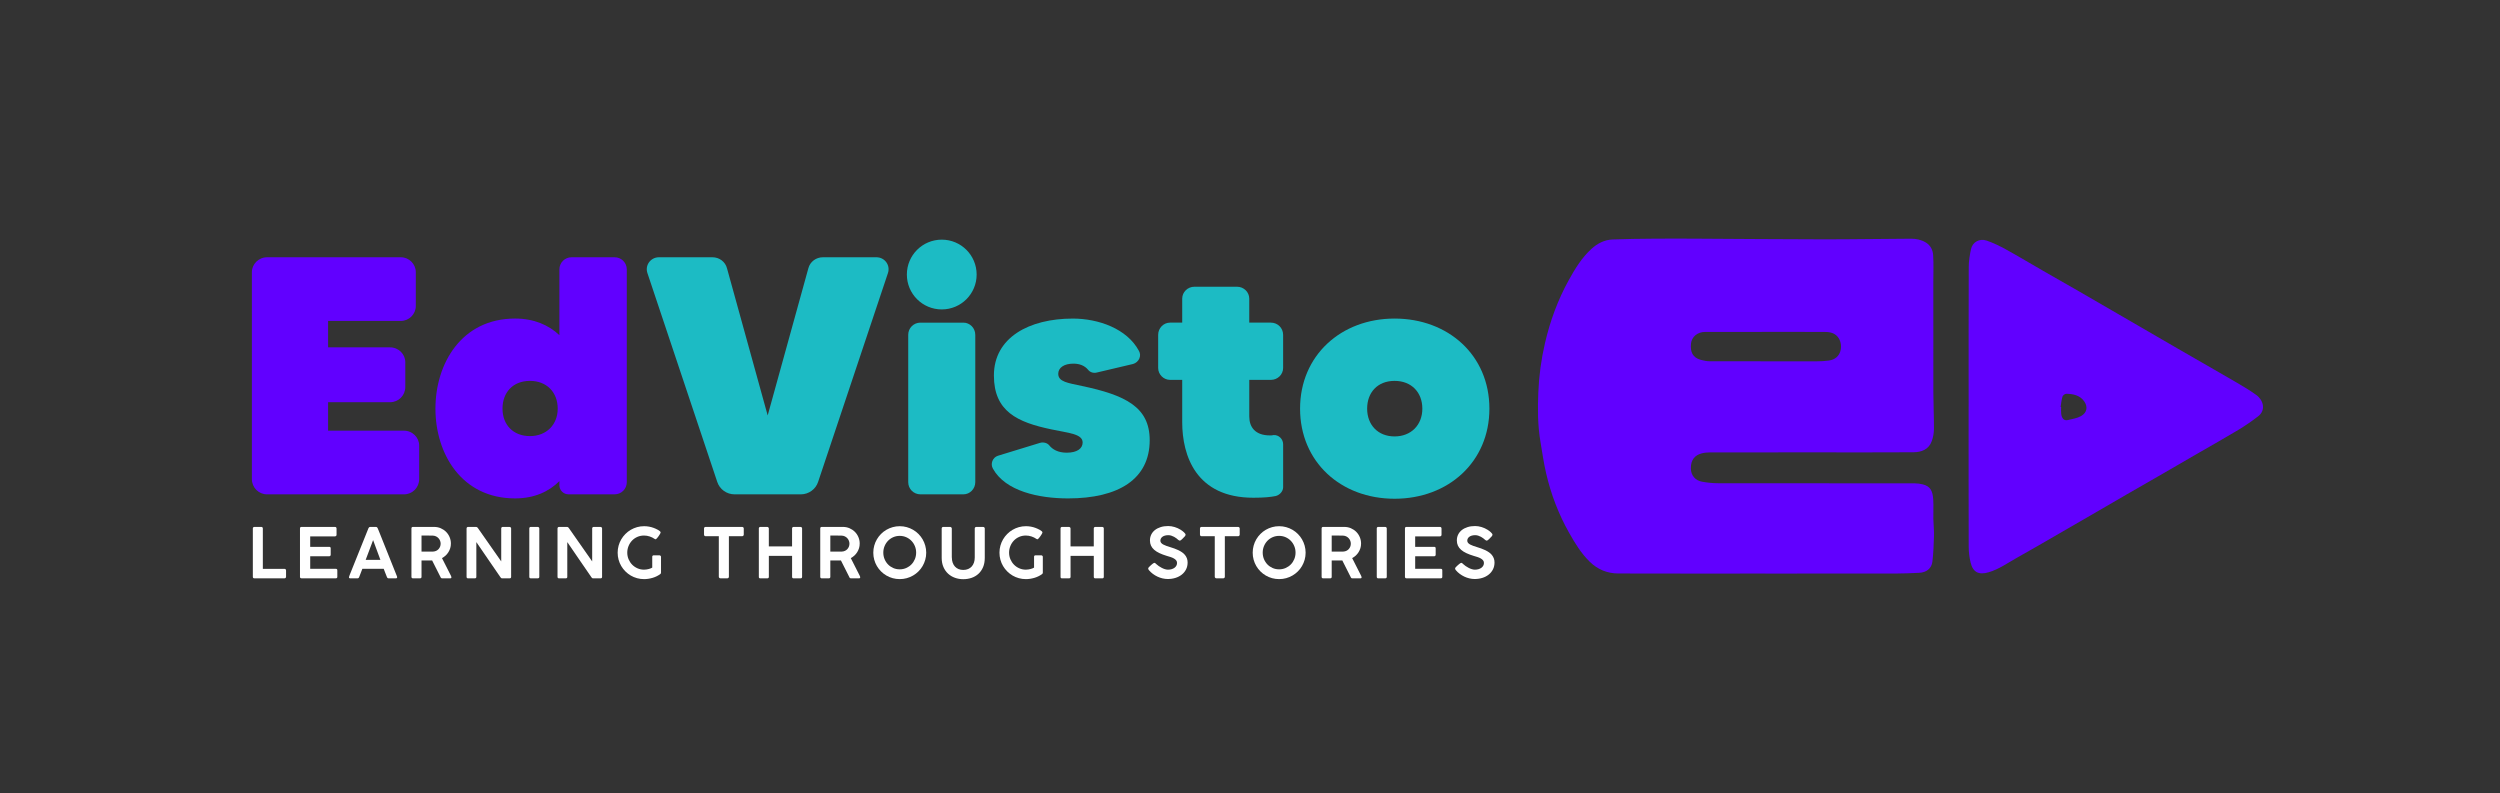 <?xml version="1.0" encoding="UTF-8"?><svg id="Capa_1" xmlns="http://www.w3.org/2000/svg" viewBox="0 0 2326 738"><rect x="0" y="0" width="2326" height="738" fill="#333333" stroke="none"/><defs><style>.cls-1{fill:#fff;}.cls-2{fill:#1cbbc4;}.cls-3{fill:#6100ff;}</style></defs><g><path class="cls-3" d="M1642.61,533.64c-45.66,0-91.31,.09-136.97-.07-10.12-.04-19.05-3.61-26.49-10.86-8.13-7.92-13.88-17.49-19.37-27.21-9.76-17.3-16.77-35.75-21.25-55.07-2.27-9.8-3.68-19.82-5.35-29.75-2.55-15.12-2.56-30.4-1.94-45.62,.63-15.44,2.72-30.77,6.22-45.87,4.75-20.46,11.89-40.04,22.05-58.43,5.85-10.59,12.11-20.97,21.21-29.23,5.55-5.03,12.05-8.41,19.58-8.72,12.63-.51,25.28-.63,37.92-.74,13.49-.12,26.98-.08,40.47-.01,39.27,.2,78.55,.59,117.82,.63,27.17,.03,54.34-.47,81.5-.59,4.78-.02,9.46,.93,13.71,3.48,4.56,2.74,6.61,7.17,6.9,11.96,.51,8.19,.15,16.43,.15,24.65,0,.92,0,1.84,0,2.77,0,33.43-.06,66.86,.03,100.29,.03,11.26,.61,22.51,.56,33.77-.02,3.79-.74,7.75-2.01,11.32-2.81,7.95-9.67,10.4-17.2,10.45-30.44,.2-60.87,.08-91.31,.08-32.51,0-65.02-.02-97.54,.04-2.6,0-5.28,.21-7.79,.84-6.48,1.62-10.57,5.98-10.33,14.39,.17,6.05,4,10.91,10.46,12.06,4.91,.87,9.95,1.4,14.94,1.41,60.99,.09,121.98,.05,182.97,.1,2.48,0,5.02,.35,7.43,.96,7.04,1.76,9.21,6.07,9.71,14.22,.37,5.97-.02,11.99,.1,17.98,.1,5.15,.73,10.3,.59,15.44-.22,8.11-.51,16.25-1.48,24.29-.77,6.34-5.6,10.04-12.22,10.35-7.33,.34-14.67,.67-22.01,.68-40.35,.07-80.7,.03-121.06,.03Zm.11-224.84c-18.78,0-37.57-.04-56.35,.02-7,.02-12.45,4.49-13.09,10.99-.73,7.4,1.41,12.88,9.13,15.01,2.81,.77,5.79,1.31,8.69,1.32,33.07,.09,66.14,.08,99.22,.03,3.76,0,7.55-.21,11.27-.72,12.08-1.66,13.12-14.13,9.33-20.49-2.87-4.81-7.56-6.06-12.53-6.1-18.55-.15-37.1-.06-55.66-.06Z"/><path class="cls-3" d="M1831.62,378.36c0-43.35-.08-86.7,.09-130.05,.02-5.52,.96-11.12,2.12-16.54,1.41-6.57,7.92-10.22,14.65-7.89,6.18,2.14,12.17,5.04,17.91,8.21,11.64,6.42,23.05,13.28,34.57,19.91,11.24,6.46,22.52,12.85,33.75,19.31,11.63,6.69,23.22,13.45,34.82,20.18,18.88,10.96,37.75,21.94,56.65,32.86,18.41,10.64,36.89,21.15,55.26,31.85,6.08,3.54,12.14,7.19,17.83,11.31,6.62,4.79,9.11,14.14,1.72,19.82-5.93,4.56-12.12,8.84-18.53,12.7-12.17,7.33-24.58,14.27-36.88,21.38-11.22,6.49-22.42,13.01-33.65,19.49-11.13,6.42-22.29,12.78-33.41,19.21-11.22,6.48-22.42,13.02-33.63,19.52-11.31,6.55-22.63,13.1-33.95,19.62-11.43,6.58-22.82,13.25-34.34,19.67-8.61,4.8-16.66,10.65-26.3,13.51-9.22,2.74-14.72,.07-16.88-9.16-1.11-4.73-1.72-9.68-1.74-14.53-.13-43.46-.08-86.93-.08-130.39Zm85.56,.26l.51,.08c0,2.07-.2,4.17,.04,6.22,.52,4.43,2.67,6.75,6.24,5.89,4.15-1,8.61-1.64,12.22-3.69,5.86-3.32,6.4-8.88,2.91-13.78-3.96-5.55-10.24-6.9-16.66-6.97-1.2-.01-3.14,1.45-3.5,2.61-.95,3.1-1.22,6.41-1.77,9.63Z"/></g><g><path class="cls-3" d="M375.83,400.7c7.88,0,14.18,6.3,14.18,13.87v31.2c0,7.88-6.3,14.18-14.18,14.18h-127.3c-7.88,0-14.18-6.3-14.18-14.18V253.23c0-7.56,6.3-13.87,14.18-13.87h124.47c7.56,0,13.86,6.3,13.86,13.87v31.51c0,7.56-6.3,13.86-13.86,13.86h-67.75v24.58h57.66c7.88,0,14.18,6.3,14.18,13.86v23c0,7.88-6.3,14.18-14.18,14.18h-57.66v26.47h70.58Z"/><path class="cls-3" d="M531.81,239.36h40.02c6.3,0,11.34,5.04,11.34,11.34v197.89c0,6.3-5.04,11.34-11.34,11.34h-42.86c-4.73,0-8.51-3.78-8.51-8.51v-3.78c-9.77,9.77-23.32,16.07-41.28,16.07-49.79,0-74.05-41.59-74.05-83.51s24.26-83.82,74.05-83.82c17.65,0,31.2,5.99,41.28,15.44v-61.13c0-6.3,5.04-11.34,11.34-11.34Zm-12.92,140.85c0-15.12-10.08-25.84-25.84-25.84s-25.52,10.71-25.52,25.84,10.08,25.53,25.52,25.53,25.84-10.71,25.84-25.53Z"/><path class="cls-2" d="M765.61,239.36h49.79c7.88,0,13.23,7.56,10.71,14.81l-64.91,194.11c-2.21,6.93-8.82,11.66-16.07,11.66h-61.76c-7.25,0-13.86-4.73-16.07-11.66l-64.91-194.11c-2.52-7.25,2.84-14.81,10.71-14.81h49.79c6.3,0,11.97,4.1,13.55,10.4l37.81,136.76,37.81-136.76c1.58-6.3,7.25-10.4,13.55-10.4Z"/><path class="cls-2" d="M843.75,255.43c0-17.96,14.5-32.46,32.46-32.46s32.46,14.5,32.46,32.46-14.5,32.46-32.46,32.46-32.46-14.5-32.46-32.46Zm1.26,193.16v-137.07c0-6.3,5.04-11.34,11.34-11.34h40.02c5.99,0,11.03,5.04,11.03,11.34v137.07c0,6.3-5.04,11.34-11.03,11.34h-40.02c-6.3,0-11.34-5.04-11.34-11.34Z"/><path class="cls-2" d="M1069.68,409.52c0,36.24-28.99,54.2-75.94,54.2-27.1,0-58.3-6.62-69.95-27.73-2.52-4.41-.32-10.4,4.73-11.97l39.07-11.97c3.15-.94,6.93,0,8.82,2.52,2.84,3.47,7.88,6.62,16.07,6.62,9.45,0,14.81-3.78,14.81-9.45,0-8.19-13.23-8.82-29.31-12.29-31.51-6.62-53.25-16.7-53.25-50.1,0-35.29,32.77-52.94,73.42-52.94,23.95,0,50.42,9.45,61.45,29.94,2.84,4.73,0,10.71-5.36,12.29l-33.4,7.88c-3.15,.94-6.62,0-8.51-2.52-3.15-3.78-7.88-5.67-13.55-5.67-8.82,0-14.18,3.78-14.18,9.45,0,7.56,9.14,8.51,22.06,11.34,40.33,8.51,63.02,19.54,63.02,50.42Z"/><path class="cls-2" d="M1182.49,353.43h-20.17v34.03c0,9.77,5.36,17.65,19.22,17.65,.95,0,2.21,0,3.47-.32,4.73-.32,8.82,3.78,8.82,8.51v40.02c0,3.78-3.15,7.25-6.93,8.19-4.73,.95-10.71,1.58-20.8,1.58-53.25,0-66.17-39.07-66.17-70.27v-39.39h-11.34c-5.99,0-11.03-5.04-11.03-11.03v-30.88c0-6.3,5.04-11.34,11.03-11.34h11.34v-22.37c0-5.99,5.04-11.03,11.34-11.03h39.7c6.3,0,11.34,5.04,11.34,11.03v22.37h20.17c6.3,0,11.34,5.04,11.34,11.34v30.88c0,5.99-5.04,11.03-11.34,11.03Z"/><path class="cls-2" d="M1385.74,380.21c0,49.47-38.13,83.82-88.23,83.82s-87.92-34.35-87.92-83.82,38.13-83.82,87.92-83.82,88.23,34.03,88.23,83.82Zm-62.39,0c0-15.12-10.08-25.84-25.84-25.84s-25.52,10.71-25.52,25.84,10.08,25.84,25.52,25.84,25.84-10.71,25.84-25.84Z"/></g><g><path class="cls-1" d="M235.24,491.65c0-.39,.13-.72,.39-1,.26-.28,.62-.42,1.09-.42h6.39c.39,0,.72,.12,1.01,.37,.29,.25,.43,.6,.43,1.05v37.61h20.17c.39,0,.72,.13,1,.4,.28,.27,.42,.63,.42,1.08v5.9c0,.39-.13,.72-.39,1.01-.26,.29-.6,.43-1.03,.43h-28.07c-.94,0-1.41-.47-1.41-1.42v-45.02Z"/><path class="cls-1" d="M279.1,491.78c0-1.03,.47-1.55,1.42-1.55h31.07c.56,0,.95,.16,1.19,.47,.24,.31,.35,.71,.35,1.18v5.69c0,.39-.13,.73-.4,1.03-.27,.3-.67,.45-1.21,.45h-22.91v9.76h17.66c.43-.04,.77,.05,1.03,.27,.26,.23,.39,.61,.39,1.14v5.83c0,.39-.11,.73-.32,1.03-.21,.3-.56,.45-1.03,.45h-17.72v11.7h23.75c.6,0,1,.13,1.19,.39s.29,.66,.29,1.2v5.89c0,.91-.47,1.36-1.42,1.36h-31.9c-.39,0-.72-.11-1-.32s-.42-.56-.42-1.03v-44.95Z"/><path class="cls-1" d="M324.7,536.9c.11-.43,.23-.83,.37-1.19,.14-.37,.26-.7,.37-1l17.37-43.25c.06-.24,.24-.5,.53-.79s.68-.43,1.18-.43h5.19c.51,0,.89,.13,1.11,.39,.23,.26,.39,.48,.5,.68l1.06,2.51,17.02,42.57c0,.06,.02,.18,.05,.34,.03,.16,.05,.29,.05,.4,0,.64-.47,.97-1.42,.97h-6.35c-.47,0-.84-.1-1.09-.29-.26-.19-.47-.49-.64-.9l-.58-1.48-1.22-3.09c-.41-1.03-.8-2.07-1.19-3.13h-19.88c-.56,1.5-1.1,2.92-1.63,4.24s-.97,2.48-1.34,3.46c-.3,.8-.86,1.19-1.68,1.19h-6.45c-.41,0-.74-.08-.98-.23-.25-.15-.37-.38-.37-.68,0-.13,.01-.23,.03-.29Zm22.43-34.38c-1.16,2.97-2.32,6.04-3.46,9.22-1.15,3.18-2.3,6.24-3.46,9.19h13.73l-6.8-18.4Z"/><path class="cls-1" d="M382.8,491.75c0-1.01,.47-1.51,1.42-1.51h19.72c2.17,0,4.2,.41,6.09,1.22,1.89,.82,3.54,1.92,4.95,3.32,1.41,1.4,2.51,3.04,3.32,4.93,.81,1.89,1.21,3.9,1.21,6.03,0,1.48-.2,2.9-.61,4.25-.41,1.35-.98,2.61-1.71,3.77-.73,1.16-1.6,2.21-2.61,3.14s-2.13,1.72-3.35,2.37l8.38,16.53c.04,.21,.12,.43,.23,.64s.16,.44,.16,.68c0,.64-.38,.97-1.13,.97h-7.48c-.77,0-1.29-.4-1.55-1.19l-7.8-15.47c-.34,0-.71,0-1.11,.02-.4,.01-.95,.02-1.64,.02h-7.11v15.24c0,.92-.49,1.39-1.48,1.39h-6.48c-.43,0-.77-.11-1.03-.34-.26-.23-.39-.57-.39-1.05v-44.95Zm27.17,14.03c0-.92-.17-1.82-.52-2.68-.34-.87-.83-1.65-1.45-2.33-.62-.69-1.36-1.24-2.22-1.67-.86-.43-1.79-.68-2.8-.74-.75-.02-1.49-.04-2.21-.05-.72-.01-1.47-.02-2.24-.02h-6.35v14.95h9.72c.38,0,.78-.02,1.21-.06,1.01-.06,1.94-.3,2.79-.71,.85-.41,1.57-.95,2.18-1.62,.6-.68,1.07-1.45,1.4-2.31,.33-.87,.5-1.79,.5-2.75Z"/><path class="cls-1" d="M434.1,491.69c0-.41,.12-.75,.37-1.03,.25-.28,.6-.42,1.05-.42h7.41c.3,0,.59,.07,.85,.21,.27,.14,.51,.36,.72,.66,3.67,5.24,7.31,10.45,10.92,15.61,3.61,5.17,7.25,10.37,10.92,15.61v-30.87c.06-.39,.23-.69,.48-.9,.26-.21,.57-.32,.93-.32h6.22c.43,0,.8,.13,1.11,.39,.31,.26,.47,.6,.47,1.03v45.12c0,.88-.5,1.32-1.51,1.32h-6.99c-.47,0-.91-.29-1.32-.87-3.78-5.48-7.55-10.95-11.29-16.42-3.75-5.47-7.5-10.95-11.26-16.45v32.32c0,.47-.11,.83-.34,1.06s-.61,.35-1.14,.35h-6.19c-.49,0-.85-.12-1.08-.37-.23-.25-.34-.59-.34-1.02v-45.02Z"/><path class="cls-1" d="M492.46,491.65c0-.39,.12-.72,.35-1,.24-.28,.59-.42,1.06-.42h6.39c.36,0,.71,.13,1.03,.39,.32,.26,.48,.6,.48,1.03v45.02c0,.95-.5,1.42-1.51,1.42h-6.39c-.94,0-1.41-.47-1.41-1.42v-45.02Z"/><path class="cls-1" d="M518.72,491.69c0-.41,.12-.75,.37-1.03,.25-.28,.6-.42,1.05-.42h7.41c.3,0,.59,.07,.85,.21,.27,.14,.51,.36,.72,.66,3.67,5.24,7.31,10.45,10.92,15.61,3.61,5.17,7.25,10.37,10.92,15.61v-30.87c.06-.39,.23-.69,.48-.9,.26-.21,.57-.32,.93-.32h6.22c.43,0,.8,.13,1.11,.39,.31,.26,.47,.6,.47,1.03v45.12c0,.88-.5,1.32-1.51,1.32h-6.99c-.47,0-.91-.29-1.32-.87-3.78-5.48-7.55-10.95-11.29-16.42-3.75-5.47-7.5-10.95-11.26-16.45v32.32c0,.47-.11,.83-.34,1.06s-.61,.35-1.14,.35h-6.19c-.49,0-.85-.12-1.08-.37-.23-.25-.34-.59-.34-1.02v-45.02Z"/><path class="cls-1" d="M606.83,518.08c0-.43,.12-.77,.35-1.03,.24-.26,.59-.39,1.06-.39h5.25c.36,0,.71,.13,1.03,.39,.32,.26,.48,.6,.48,1.03v14.79c0,.26-.06,.5-.19,.74-.13,.24-.36,.46-.71,.68-.02,0-.03,0-.03,.02,0,.01-.01,.02-.03,.02-1.01,.71-2.09,1.34-3.26,1.9-1.16,.56-2.37,1.03-3.64,1.4-1.27,.38-2.57,.66-3.9,.87-1.33,.2-2.67,.31-4,.31-2.26,0-4.44-.29-6.54-.87-2.11-.58-4.07-1.41-5.88-2.48-1.82-1.07-3.47-2.36-4.96-3.85-1.49-1.49-2.78-3.15-3.85-4.96-1.07-1.81-1.9-3.77-2.48-5.87-.58-2.09-.87-4.28-.87-6.56s.29-4.43,.87-6.53c.58-2.1,1.41-4.05,2.48-5.88,1.07-1.83,2.36-3.49,3.85-4.99,1.49-1.5,3.15-2.79,4.98-3.87,1.83-1.07,3.79-1.91,5.88-2.5,2.09-.59,4.28-.88,6.56-.88,1.53,0,3.05,.13,4.56,.4,1.51,.27,2.98,.67,4.4,1.21,.54,.21,1.18,.48,1.92,.8,.74,.32,1.44,.68,2.11,1.06s1.23,.78,1.69,1.19c.46,.41,.69,.81,.69,1.19,0,.17-.1,.45-.29,.82-.19,.38-.43,.8-.72,1.27-.29,.47-.62,.96-.98,1.47s-.72,.96-1.06,1.37c-.34,.41-.66,.75-.93,1.01-.28,.27-.49,.4-.64,.4-.13,0-.28-.03-.47-.08-.18-.05-.37-.16-.56-.31-1.35-.94-2.88-1.7-4.58-2.26s-3.43-.84-5.19-.84c-2.3,0-4.4,.43-6.32,1.29-1.91,.86-3.56,2.02-4.93,3.48-1.37,1.46-2.45,3.15-3.22,5.08-.77,1.92-1.16,3.95-1.16,6.07s.41,4.25,1.24,6.17c.83,1.92,1.94,3.6,3.35,5.03,1.41,1.43,3.06,2.56,4.95,3.38,1.89,.83,3.9,1.24,6.03,1.24,.79,0,1.58-.06,2.35-.18s1.5-.27,2.18-.45c.68-.18,1.28-.39,1.82-.61,.54-.23,.98-.45,1.32-.66v-10.05Z"/><path class="cls-1" d="M655.03,491.65c0-.43,.14-.77,.42-1.03,.28-.26,.63-.39,1.06-.39h33.9c.39,0,.74,.12,1.05,.35,.31,.24,.49,.59,.53,1.06v5.64c0,.43-.13,.81-.4,1.13-.27,.32-.66,.48-1.18,.48h-12.25v37.7c0,.39-.13,.73-.4,1.03-.27,.3-.64,.45-1.11,.45h-6.35c-.39,0-.74-.14-1.05-.42-.31-.28-.47-.63-.47-1.06v-37.7h-12.28c-.43,0-.78-.13-1.06-.4-.28-.27-.42-.67-.42-1.21v-5.64Z"/><path class="cls-1" d="M706.01,491.65c0-.36,.12-.69,.37-.98,.25-.29,.58-.43,1.01-.43h6.42c.36,0,.71,.14,1.03,.42,.32,.28,.48,.61,.48,1v16.69h21.62v-16.69c0-.39,.13-.72,.39-1,.26-.28,.6-.42,1.03-.42h6.33c.43,0,.8,.12,1.11,.37,.31,.25,.47,.59,.47,1.02v45.05c0,.95-.5,1.42-1.51,1.42h-6.39c-.94,0-1.41-.47-1.41-1.42v-19.5h-21.62v19.5c0,.95-.53,1.42-1.57,1.42h-6.36c-.92,0-1.38-.44-1.38-1.32v-45.12Z"/><path class="cls-1" d="M763.15,491.75c0-1.01,.47-1.51,1.42-1.51h19.72c2.17,0,4.2,.41,6.09,1.22,1.89,.82,3.54,1.92,4.95,3.32,1.41,1.4,2.51,3.04,3.32,4.93,.81,1.89,1.21,3.9,1.21,6.03,0,1.48-.2,2.9-.61,4.25-.41,1.35-.98,2.61-1.71,3.77s-1.6,2.21-2.61,3.14c-1.01,.93-2.13,1.72-3.35,2.37l8.38,16.53c.04,.21,.12,.43,.23,.64s.16,.44,.16,.68c0,.64-.38,.97-1.13,.97h-7.48c-.77,0-1.29-.4-1.55-1.19l-7.8-15.47c-.34,0-.71,0-1.11,.02-.4,.01-.95,.02-1.64,.02h-7.11v15.24c0,.92-.49,1.39-1.48,1.39h-6.48c-.43,0-.77-.11-1.03-.34-.26-.23-.39-.57-.39-1.05v-44.95Zm27.17,14.03c0-.92-.17-1.82-.52-2.68-.34-.87-.83-1.65-1.45-2.33-.62-.69-1.36-1.24-2.22-1.67-.86-.43-1.79-.68-2.8-.74-.75-.02-1.49-.04-2.21-.05-.72-.01-1.47-.02-2.24-.02h-6.35v14.95h9.72c.38,0,.78-.02,1.21-.06,1.01-.06,1.94-.3,2.79-.71,.85-.41,1.57-.95,2.18-1.62,.6-.68,1.07-1.45,1.4-2.31,.33-.87,.5-1.79,.5-2.75Z"/><path class="cls-1" d="M812.52,514.21c0-2.26,.29-4.44,.87-6.54,.58-2.11,1.41-4.07,2.48-5.9,1.07-1.83,2.36-3.49,3.85-4.99,1.49-1.5,3.15-2.79,4.98-3.85,1.83-1.06,3.79-1.89,5.88-2.48,2.09-.59,4.28-.88,6.56-.88s4.43,.29,6.53,.88c2.09,.59,4.05,1.42,5.88,2.48s3.49,2.35,4.99,3.85c1.5,1.5,2.79,3.17,3.85,4.99s1.89,3.79,2.48,5.9c.59,2.11,.89,4.3,.89,6.57s-.3,4.46-.89,6.54c-.59,2.08-1.42,4.04-2.48,5.87-1.06,1.83-2.35,3.49-3.85,4.98-1.5,1.49-3.17,2.77-4.99,3.83-1.83,1.06-3.79,1.89-5.88,2.47-2.1,.58-4.28,.87-6.56,.87s-4.46-.29-6.56-.87c-2.1-.58-4.06-1.41-5.88-2.48-1.83-1.07-3.49-2.36-4.98-3.85-1.49-1.49-2.77-3.15-3.83-4.96-1.06-1.81-1.89-3.77-2.47-5.87-.58-2.09-.87-4.28-.87-6.56Zm9.31-.06c0,2.17,.39,4.2,1.18,6.09,.78,1.89,1.86,3.53,3.22,4.93,1.36,1.4,2.98,2.5,4.83,3.32,1.86,.82,3.87,1.22,6.04,1.22s4.15-.41,6.01-1.22c1.86-.82,3.47-1.92,4.85-3.32s2.45-3.04,3.24-4.93c.78-1.89,1.18-3.92,1.18-6.09s-.39-4.17-1.18-6.06c-.78-1.89-1.86-3.54-3.24-4.95-1.37-1.41-2.99-2.52-4.85-3.34-1.86-.82-3.86-1.22-6.01-1.22s-4.18,.41-6.04,1.22c-1.86,.82-3.47,1.93-4.83,3.34-1.36,1.41-2.44,3.06-3.22,4.95-.78,1.89-1.18,3.91-1.18,6.06Z"/><path class="cls-1" d="M885.6,518.66c0,1.81,.26,3.43,.77,4.87,.51,1.44,1.24,2.66,2.17,3.66s2.05,1.76,3.35,2.29c1.3,.53,2.75,.79,4.33,.79,1.68,0,3.18-.28,4.51-.84,1.33-.56,2.45-1.35,3.37-2.37,.91-1.02,1.61-2.25,2.09-3.67,.48-1.43,.72-3,.72-4.72v-27c0-.39,.14-.72,.42-1,.28-.28,.63-.42,1.06-.42h6.23c.45,0,.83,.14,1.14,.42,.31,.28,.47,.61,.47,1v27.36c0,3.33-.54,6.24-1.61,8.72-1.07,2.48-2.52,4.55-4.35,6.2s-3.95,2.89-6.38,3.71c-2.43,.82-4.99,1.22-7.7,1.22s-5.27-.43-7.7-1.3c-2.43-.87-4.55-2.14-6.38-3.82-1.82-1.68-3.27-3.75-4.35-6.22-1.07-2.47-1.61-5.31-1.61-8.51v-27.36c0-.34,.12-.67,.37-.97,.25-.3,.56-.45,.95-.45h6.57c.32,0,.65,.14,1,.42,.34,.28,.51,.61,.51,1v27Z"/><path class="cls-1" d="M962.07,518.08c0-.43,.12-.77,.35-1.03,.24-.26,.59-.39,1.06-.39h5.25c.36,0,.71,.13,1.03,.39,.32,.26,.48,.6,.48,1.03v14.79c0,.26-.06,.5-.19,.74-.13,.24-.36,.46-.71,.68-.02,0-.03,0-.03,.02,0,.01-.01,.02-.03,.02-1.01,.71-2.09,1.34-3.26,1.9-1.16,.56-2.37,1.03-3.64,1.4-1.27,.38-2.57,.66-3.9,.87-1.33,.2-2.67,.31-4,.31-2.26,0-4.44-.29-6.54-.87-2.11-.58-4.07-1.41-5.88-2.48-1.82-1.07-3.47-2.36-4.96-3.85-1.49-1.49-2.78-3.15-3.85-4.96-1.07-1.81-1.9-3.77-2.48-5.87-.58-2.09-.87-4.28-.87-6.56s.29-4.43,.87-6.53c.58-2.1,1.41-4.05,2.48-5.88,1.07-1.83,2.36-3.49,3.85-4.99,1.49-1.5,3.15-2.79,4.98-3.87,1.83-1.07,3.79-1.91,5.88-2.5,2.09-.59,4.28-.88,6.56-.88,1.53,0,3.05,.13,4.56,.4,1.51,.27,2.98,.67,4.4,1.21,.54,.21,1.18,.48,1.92,.8,.74,.32,1.44,.68,2.11,1.06s1.23,.78,1.69,1.19c.46,.41,.69,.81,.69,1.19,0,.17-.1,.45-.29,.82-.19,.38-.43,.8-.72,1.27-.29,.47-.62,.96-.98,1.47s-.72,.96-1.06,1.37c-.34,.41-.66,.75-.93,1.01-.28,.27-.49,.4-.64,.4-.13,0-.28-.03-.47-.08-.18-.05-.37-.16-.56-.31-1.35-.94-2.88-1.7-4.58-2.26s-3.43-.84-5.19-.84c-2.3,0-4.4,.43-6.32,1.29-1.91,.86-3.56,2.02-4.93,3.48-1.37,1.46-2.45,3.15-3.22,5.08-.77,1.92-1.16,3.95-1.16,6.07s.41,4.25,1.24,6.17c.83,1.92,1.94,3.6,3.35,5.03,1.41,1.43,3.06,2.56,4.95,3.38,1.89,.83,3.9,1.24,6.03,1.24,.79,0,1.58-.06,2.35-.18s1.5-.27,2.18-.45c.68-.18,1.28-.39,1.82-.61,.54-.23,.98-.45,1.32-.66v-10.05Z"/><path class="cls-1" d="M986.72,491.65c0-.36,.12-.69,.37-.98,.25-.29,.58-.43,1.01-.43h6.42c.36,0,.71,.14,1.03,.42,.32,.28,.48,.61,.48,1v16.69h21.62v-16.69c0-.39,.13-.72,.39-1,.26-.28,.6-.42,1.03-.42h6.33c.43,0,.8,.12,1.11,.37,.31,.25,.47,.59,.47,1.02v45.05c0,.95-.5,1.42-1.51,1.42h-6.39c-.94,0-1.41-.47-1.41-1.42v-19.5h-21.62v19.5c0,.95-.53,1.42-1.57,1.42h-6.36c-.92,0-1.38-.44-1.38-1.32v-45.12Z"/><path class="cls-1" d="M1097.74,503c-.28,0-.54-.07-.77-.21-.24-.14-.5-.33-.8-.56l-.06-.03c-.41-.41-.93-.86-1.58-1.35-.64-.49-1.36-.96-2.16-1.39s-1.65-.79-2.56-1.09c-.91-.3-1.84-.45-2.79-.45-1.2,0-2.27,.13-3.19,.4-.92,.27-1.7,.63-2.32,1.1-.62,.46-1.1,1-1.42,1.63s-.48,1.29-.48,2c0,.77,.24,1.45,.72,2.03,.48,.58,1.14,1.1,1.97,1.55,.83,.45,1.78,.86,2.85,1.24,1.07,.38,2.2,.75,3.38,1.11,1.35,.41,2.7,.85,4.03,1.32s2.61,1,3.82,1.59c1.21,.59,2.35,1.25,3.4,1.97,1.05,.72,1.96,1.55,2.72,2.48s1.36,1.98,1.8,3.13c.44,1.15,.66,2.45,.66,3.88,0,2.34-.47,4.46-1.42,6.35-.95,1.89-2.25,3.51-3.92,4.85-1.66,1.34-3.62,2.38-5.86,3.09-2.25,.72-4.66,1.08-7.23,1.08-1.65,0-3.3-.19-4.93-.58-1.63-.39-3.2-.93-4.7-1.64-1.5-.71-2.93-1.56-4.27-2.56s-2.54-2.12-3.59-3.37v.03l-.06-.13c-.47-.54-.71-1.03-.71-1.48,0-.24,.06-.46,.19-.68,.13-.21,.32-.45,.58-.71l1.06-1.06c.32-.28,.67-.59,1.03-.93,.36-.34,.73-.65,1.1-.93,.36-.28,.7-.51,1.01-.71s.56-.29,.76-.29c.3,0,.58,.1,.84,.29s.47,.38,.64,.55l.13,.13h-.03c.75,.71,1.59,1.39,2.53,2.03,.93,.64,1.9,1.22,2.89,1.72,.99,.5,1.97,.9,2.95,1.19,.98,.29,1.9,.44,2.76,.44,1.18,0,2.29-.15,3.32-.45s1.92-.72,2.68-1.27c.75-.55,1.34-1.21,1.77-1.98,.43-.77,.64-1.63,.64-2.58s-.28-1.76-.84-2.43c-.56-.68-1.29-1.27-2.19-1.77s-1.92-.94-3.05-1.3c-1.13-.37-2.26-.71-3.4-1.03-2.62-.79-4.91-1.65-6.88-2.58-1.97-.92-3.6-1.96-4.91-3.11-1.31-1.15-2.29-2.44-2.95-3.87-.65-1.43-.98-3.03-.98-4.82,0-2,.4-3.82,1.21-5.46,.8-1.64,1.95-3.05,3.43-4.22,1.48-1.17,3.27-2.08,5.35-2.74s4.41-.98,6.99-.98c1.95,0,3.94,.31,5.96,.92,2.02,.61,3.89,1.46,5.61,2.53,.52,.32,1.04,.69,1.58,1.09,.54,.41,1.03,.82,1.48,1.24,.45,.42,.82,.83,1.11,1.22,.29,.4,.43,.74,.43,1.02,0,.26-.06,.52-.19,.79-.13,.27-.29,.51-.48,.73l-.97,1.03v-.03c-.32,.34-.66,.7-1,1.06s-.69,.69-1.03,.98-.65,.53-.93,.72-.51,.29-.71,.29Z"/><path class="cls-1" d="M1116.46,491.65c0-.43,.14-.77,.42-1.03,.28-.26,.63-.39,1.06-.39h33.9c.39,0,.74,.12,1.05,.35,.31,.24,.49,.59,.53,1.06v5.64c0,.43-.13,.81-.4,1.13-.27,.32-.66,.48-1.18,.48h-12.25v37.7c0,.39-.13,.73-.4,1.03-.27,.3-.64,.45-1.11,.45h-6.35c-.39,0-.74-.14-1.05-.42-.31-.28-.47-.63-.47-1.06v-37.7h-12.28c-.43,0-.78-.13-1.06-.4-.28-.27-.42-.67-.42-1.21v-5.64Z"/><path class="cls-1" d="M1165.51,514.21c0-2.26,.29-4.44,.87-6.54,.58-2.11,1.41-4.07,2.48-5.9,1.07-1.83,2.36-3.49,3.85-4.99,1.49-1.5,3.15-2.79,4.98-3.85,1.83-1.06,3.79-1.89,5.88-2.48,2.09-.59,4.28-.88,6.56-.88s4.43,.29,6.53,.88c2.09,.59,4.05,1.42,5.88,2.48,1.83,1.06,3.49,2.35,4.99,3.85,1.5,1.5,2.79,3.17,3.85,4.99s1.89,3.79,2.48,5.9c.59,2.11,.89,4.3,.89,6.57s-.3,4.46-.89,6.54c-.59,2.08-1.42,4.04-2.48,5.87-1.06,1.83-2.35,3.49-3.85,4.98-1.5,1.49-3.17,2.77-4.99,3.83-1.83,1.06-3.79,1.89-5.88,2.47-2.1,.58-4.28,.87-6.56,.87s-4.46-.29-6.56-.87c-2.1-.58-4.06-1.41-5.88-2.48-1.83-1.07-3.49-2.36-4.98-3.85-1.49-1.49-2.77-3.15-3.83-4.96-1.06-1.81-1.89-3.77-2.47-5.87-.58-2.09-.87-4.28-.87-6.56Zm9.31-.06c0,2.17,.39,4.2,1.18,6.09,.78,1.89,1.86,3.53,3.22,4.93,1.36,1.4,2.98,2.5,4.83,3.32,1.86,.82,3.87,1.22,6.04,1.22s4.15-.41,6.01-1.22c1.86-.82,3.47-1.92,4.85-3.32s2.45-3.04,3.24-4.93c.78-1.89,1.18-3.92,1.18-6.09s-.39-4.17-1.18-6.06c-.78-1.89-1.86-3.54-3.24-4.95-1.37-1.41-2.99-2.52-4.85-3.34-1.86-.82-3.86-1.22-6.01-1.22s-4.18,.41-6.04,1.22c-1.86,.82-3.47,1.93-4.83,3.34-1.36,1.41-2.44,3.06-3.22,4.95-.78,1.89-1.18,3.91-1.18,6.06Z"/><path class="cls-1" d="M1229.63,491.75c0-1.01,.47-1.51,1.42-1.51h19.72c2.17,0,4.2,.41,6.09,1.22,1.89,.82,3.54,1.92,4.95,3.32,1.41,1.4,2.51,3.04,3.32,4.93,.81,1.89,1.21,3.9,1.21,6.03,0,1.48-.2,2.9-.61,4.25-.41,1.35-.98,2.61-1.71,3.77s-1.6,2.21-2.61,3.14c-1.01,.93-2.13,1.72-3.35,2.37l8.38,16.53c.04,.21,.12,.43,.23,.64s.16,.44,.16,.68c0,.64-.38,.97-1.13,.97h-7.48c-.77,0-1.29-.4-1.55-1.19l-7.8-15.47c-.34,0-.71,0-1.11,.02-.4,.01-.95,.02-1.64,.02h-7.11v15.24c0,.92-.49,1.39-1.48,1.39h-6.48c-.43,0-.77-.11-1.03-.34-.26-.23-.39-.57-.39-1.05v-44.95Zm27.17,14.03c0-.92-.17-1.82-.52-2.68-.34-.87-.83-1.65-1.45-2.33-.62-.69-1.36-1.24-2.22-1.67-.86-.43-1.79-.68-2.8-.74-.75-.02-1.49-.04-2.21-.05-.72-.01-1.47-.02-2.24-.02h-6.35v14.95h9.72c.38,0,.78-.02,1.21-.06,1.01-.06,1.94-.3,2.79-.71,.85-.41,1.57-.95,2.18-1.62,.6-.68,1.07-1.45,1.4-2.31,.33-.87,.5-1.79,.5-2.75Z"/><path class="cls-1" d="M1280.94,491.65c0-.39,.12-.72,.35-1,.24-.28,.59-.42,1.06-.42h6.39c.36,0,.71,.13,1.03,.39,.32,.26,.48,.6,.48,1.03v45.02c0,.95-.5,1.42-1.51,1.42h-6.39c-.94,0-1.41-.47-1.41-1.42v-45.02Z"/><path class="cls-1" d="M1307.17,491.78c0-1.03,.47-1.55,1.42-1.55h31.07c.56,0,.95,.16,1.19,.47,.24,.31,.35,.71,.35,1.18v5.69c0,.39-.13,.73-.4,1.03-.27,.3-.67,.45-1.21,.45h-22.91v9.76h17.66c.43-.04,.77,.05,1.03,.27,.26,.23,.39,.61,.39,1.14v5.83c0,.39-.11,.73-.32,1.03-.21,.3-.56,.45-1.03,.45h-17.72v11.7h23.75c.6,0,1,.13,1.19,.39s.29,.66,.29,1.2v5.89c0,.91-.47,1.36-1.42,1.36h-31.9c-.39,0-.72-.11-1-.32s-.42-.56-.42-1.03v-44.95Z"/><path class="cls-1" d="M1383.28,503c-.28,0-.54-.07-.77-.21-.24-.14-.5-.33-.8-.56l-.06-.03c-.41-.41-.93-.86-1.58-1.35-.64-.49-1.36-.96-2.16-1.39s-1.65-.79-2.56-1.09c-.91-.3-1.84-.45-2.79-.45-1.2,0-2.27,.13-3.19,.4-.92,.27-1.7,.63-2.32,1.1-.62,.46-1.1,1-1.42,1.63s-.48,1.29-.48,2c0,.77,.24,1.45,.72,2.03,.48,.58,1.14,1.1,1.97,1.55,.83,.45,1.78,.86,2.85,1.24,1.07,.38,2.2,.75,3.38,1.11,1.35,.41,2.7,.85,4.03,1.32s2.61,1,3.82,1.59c1.21,.59,2.35,1.25,3.4,1.97,1.05,.72,1.96,1.55,2.72,2.48s1.36,1.98,1.8,3.13c.44,1.15,.66,2.45,.66,3.88,0,2.34-.47,4.46-1.42,6.35-.95,1.89-2.25,3.51-3.92,4.85-1.66,1.34-3.62,2.38-5.86,3.09-2.25,.72-4.66,1.08-7.23,1.08-1.65,0-3.3-.19-4.93-.58-1.63-.39-3.2-.93-4.7-1.64-1.5-.71-2.93-1.56-4.27-2.56s-2.54-2.12-3.59-3.37v.03l-.06-.13c-.47-.54-.71-1.03-.71-1.48,0-.24,.06-.46,.19-.68,.13-.21,.32-.45,.58-.71l1.06-1.06c.32-.28,.67-.59,1.03-.93,.36-.34,.73-.65,1.1-.93,.36-.28,.7-.51,1.01-.71s.56-.29,.76-.29c.3,0,.58,.1,.84,.29s.47,.38,.64,.55l.13,.13h-.03c.75,.71,1.59,1.39,2.53,2.03,.93,.64,1.9,1.22,2.89,1.72,.99,.5,1.97,.9,2.95,1.19,.98,.29,1.9,.44,2.76,.44,1.18,0,2.29-.15,3.32-.45s1.92-.72,2.68-1.27c.75-.55,1.34-1.21,1.77-1.98,.43-.77,.64-1.63,.64-2.58s-.28-1.76-.84-2.43c-.56-.68-1.29-1.27-2.19-1.77-.9-.5-1.92-.94-3.05-1.3-1.13-.37-2.26-.71-3.4-1.03-2.62-.79-4.91-1.65-6.88-2.58-1.97-.92-3.6-1.96-4.91-3.11-1.31-1.15-2.29-2.44-2.95-3.87-.65-1.43-.98-3.03-.98-4.82,0-2,.4-3.82,1.21-5.46,.8-1.64,1.95-3.05,3.43-4.22s3.27-2.08,5.35-2.74,4.41-.98,6.99-.98c1.95,0,3.94,.31,5.96,.92,2.02,.61,3.89,1.46,5.61,2.53,.52,.32,1.04,.69,1.58,1.09,.54,.41,1.03,.82,1.48,1.24,.45,.42,.82,.83,1.11,1.22,.29,.4,.43,.74,.43,1.02,0,.26-.06,.52-.19,.79-.13,.27-.29,.51-.48,.73l-.97,1.03v-.03c-.32,.34-.66,.7-1,1.06s-.69,.69-1.03,.98-.65,.53-.93,.72-.51,.29-.71,.29Z"/></g></svg>